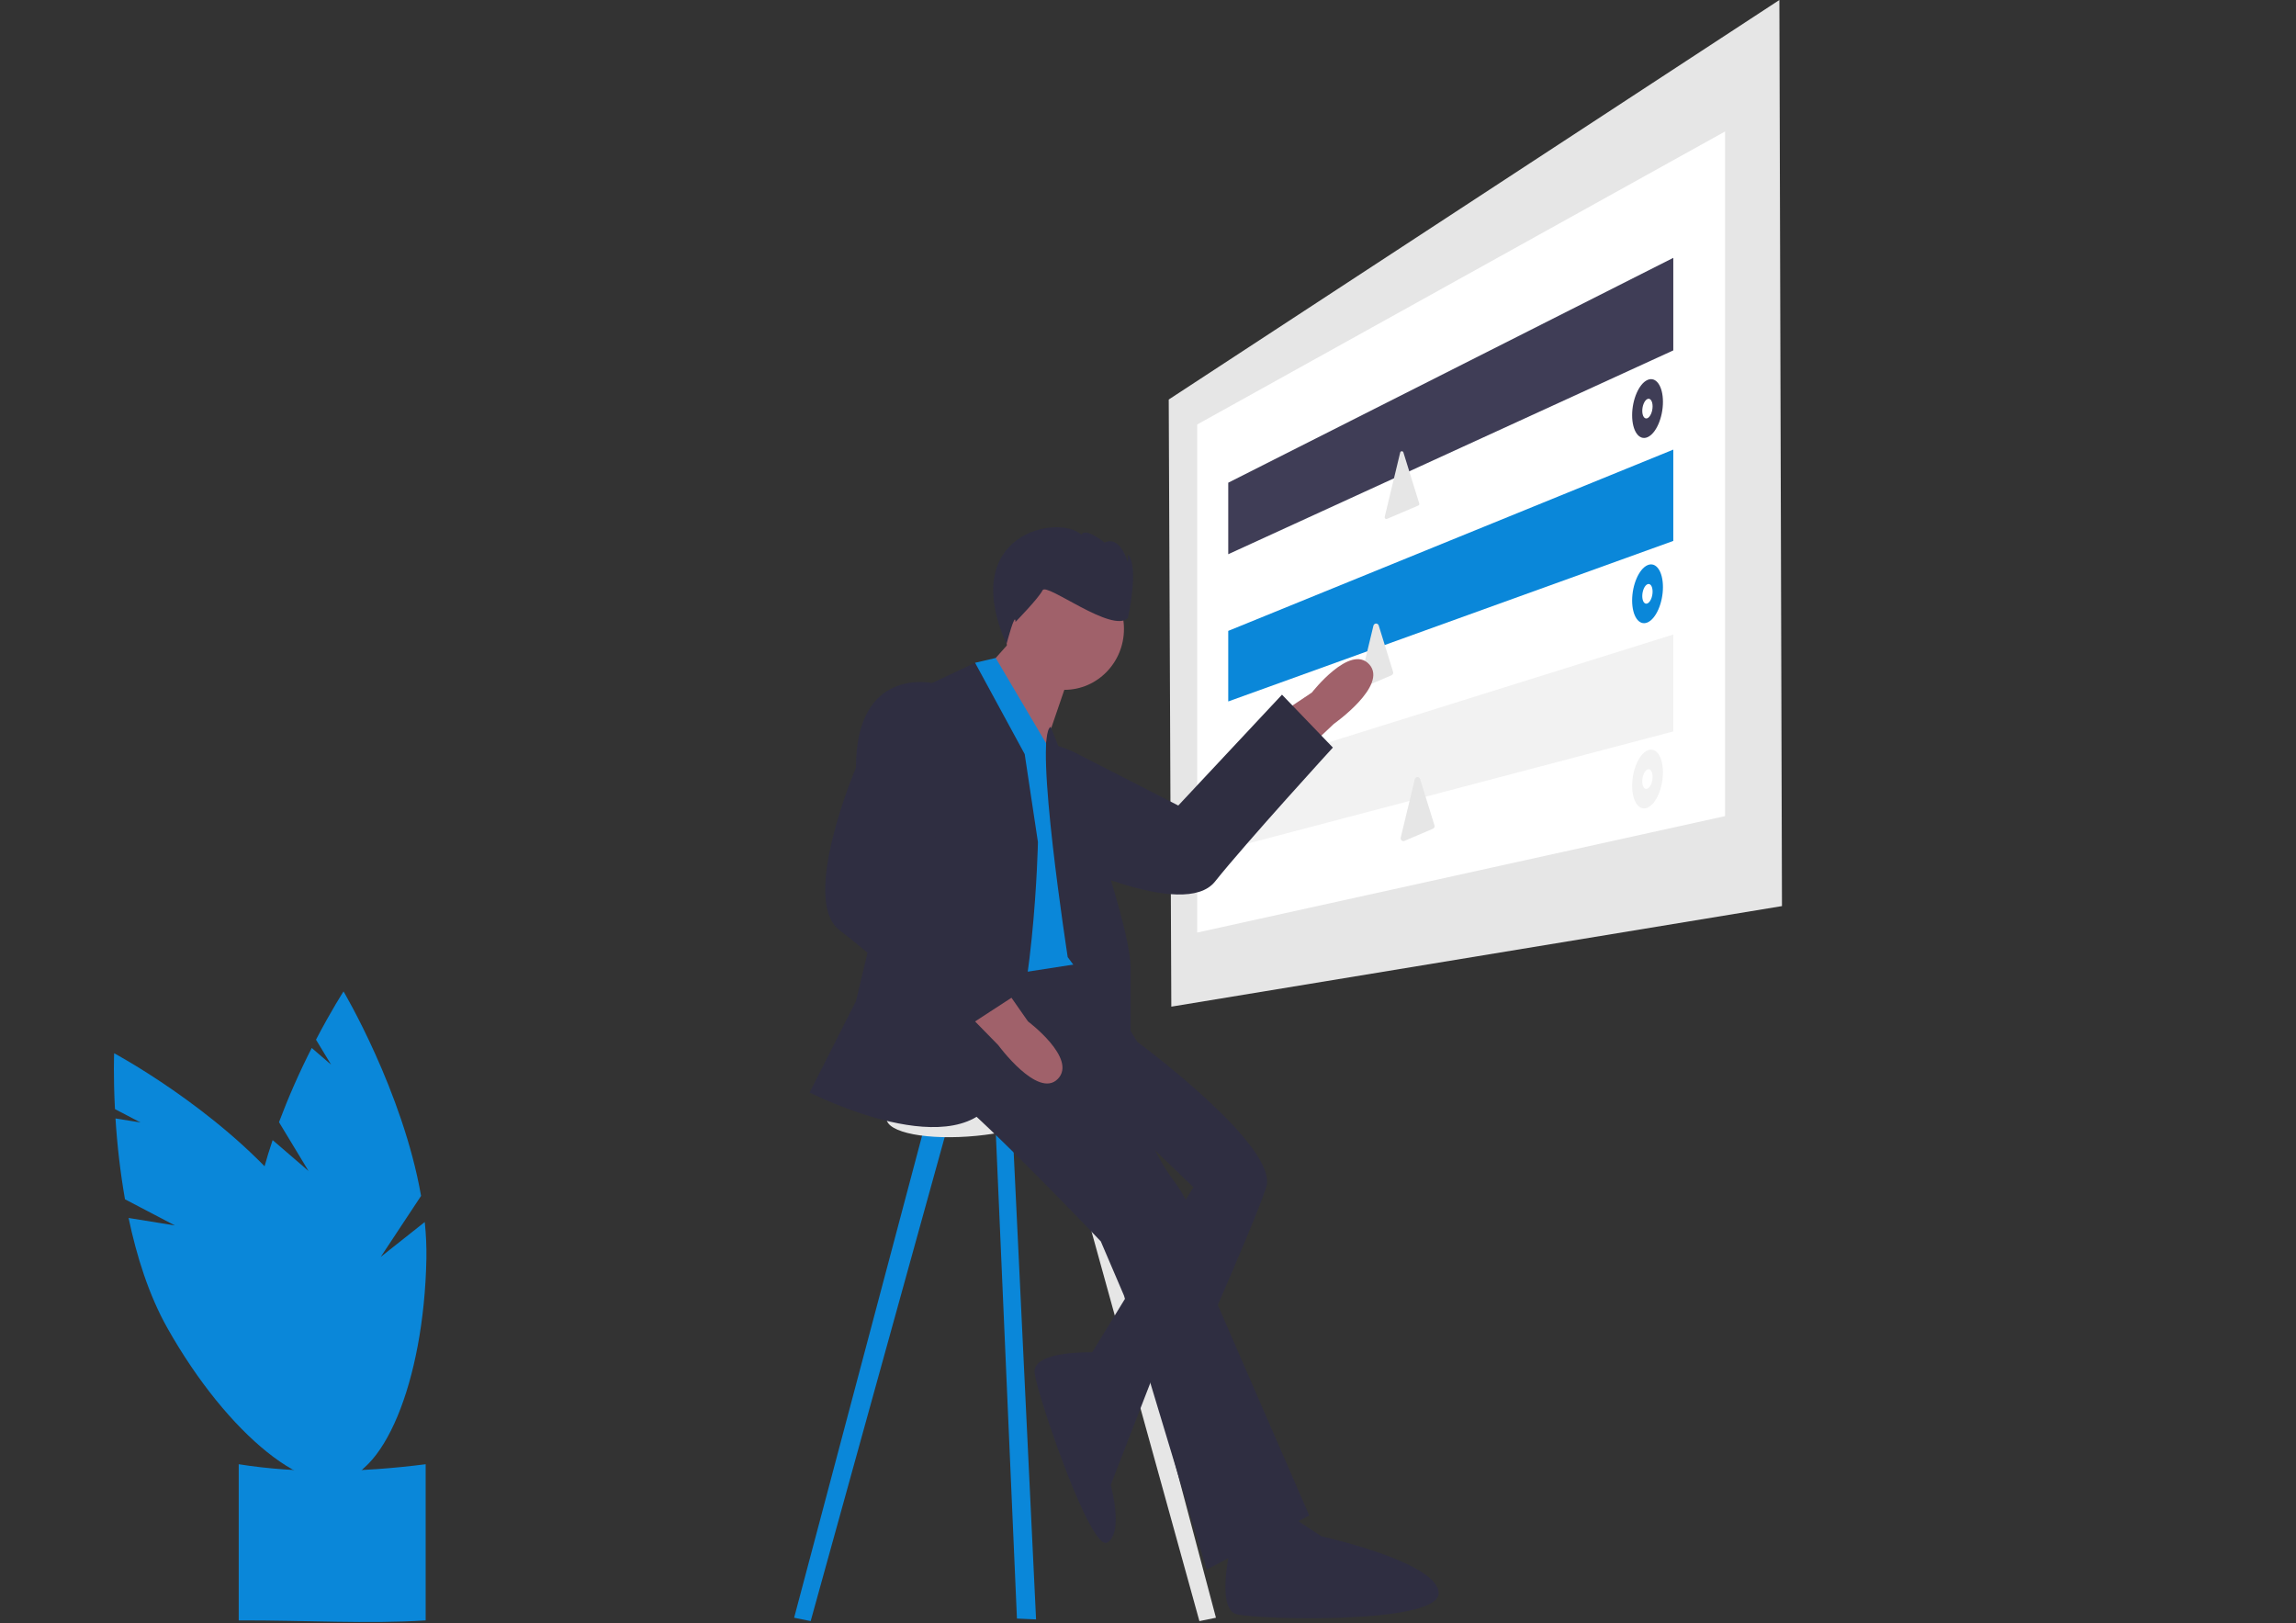 <svg width="778" height="550" viewBox="0 0 778 550" fill="none" xmlns="http://www.w3.org/2000/svg">
<rect x="0" y="0" width="778" height="550" fill="#333333" stroke="none"/>
<path d="M144.233 549.01C124.735 550.285 103.491 548.936 80.89 549.01V496.098C100.805 499.268 122.043 498.942 144.233 496.098V549.01Z" fill="#0A87D9"/>
<path d="M313.586 380.467L269.089 548.104L274.694 549.25L321.433 380.467H313.586Z" fill="#0A87D9"/>
<path d="M367.53 380.467L412.025 548.104L406.42 549.25L359.681 380.467H367.53Z" fill="#E6E6E6"/>
<path d="M337.129 377.028L344.591 548.384L351.071 548.679L342.735 374.734L337.129 377.028Z" fill="#0A87D9"/>
<path d="M417.262 522.652C417.262 522.652 411.708 545.014 418.997 546.907C426.287 548.8 487.448 550.401 487.487 539.832C487.525 529.262 447.792 520.531 447.792 520.531L433.113 510.9L417.262 522.652Z" fill="#2F2E41"/>
<path d="M104.542 396.738L94.537 380.207C97.77 371.62 101.473 363.226 105.63 355.066L112.199 360.718L107.076 352.254C112.314 342.216 116.405 335.908 116.405 335.908C116.405 335.908 136.457 369.705 142.681 405.179L129.018 425.847L143.925 414.033C144.367 418.16 144.554 422.311 144.486 426.461C143.662 468.306 129.63 501.953 113.143 501.614C96.657 501.275 83.96 467.078 84.783 425.233C85.038 412.26 88.176 398.747 92.382 386.274L104.542 396.738Z" fill="#0A87D9"/>
<path d="M59.27 415.192L42.349 406.329C40.776 397.27 39.703 388.127 39.137 378.944L47.617 380.311L38.953 375.773C38.363 364.411 38.676 356.848 38.676 356.848C38.676 356.848 72.926 375.181 96.186 402.26L94.937 427.174L101.727 409.181C104.191 412.48 106.449 415.935 108.489 419.524C128.936 455.78 133.932 492.001 119.648 500.424C105.363 508.848 77.207 486.285 56.76 450.029C50.421 438.789 46.276 425.563 43.571 412.662L59.27 415.192Z" fill="#0A87D9"/>
<path d="M603.82 306.994L396.902 341.063L396.025 135.365L602.943 0L603.82 306.994Z" fill="#E6E6E6"/>
<path d="M584.53 276.511L405.669 315.959V143.821L584.53 44.553V276.511Z" fill="white"/>
<path d="M566.996 118.718L416.191 187.775V163.545L566.996 87.365V118.718Z" fill="#3F3D56"/>
<path d="M566.996 183.27L416.191 237.66V213.753L566.996 152.333V183.27Z" fill="#0A87D9"/>
<path d="M474.454 153.316C474.484 153.193 474.551 153.084 474.647 153.005C474.743 152.926 474.861 152.88 474.984 152.876C475.108 152.872 475.229 152.909 475.329 152.982C475.43 153.055 475.504 153.159 475.542 153.279L477.983 161.148L480.908 170.575C480.951 170.713 480.942 170.862 480.882 170.993C480.823 171.124 480.718 171.228 480.587 171.283L474.934 173.692L469.966 175.809C469.87 175.85 469.764 175.863 469.661 175.846C469.557 175.83 469.46 175.784 469.381 175.714C469.302 175.645 469.243 175.554 469.211 175.452C469.179 175.35 469.175 175.241 469.2 175.137L471.917 163.851L474.454 153.316Z" fill="#E6E6E6"/>
<path d="M465.385 211.989C465.433 211.787 465.545 211.607 465.703 211.476C465.861 211.345 466.056 211.271 466.26 211.264C466.463 211.257 466.663 211.318 466.829 211.438C466.995 211.558 467.118 211.731 467.179 211.929L469.226 218.525L472.049 227.624C472.12 227.851 472.105 228.097 472.006 228.313C471.908 228.53 471.734 228.701 471.519 228.792L466.177 231.069L461.881 232.899C461.722 232.967 461.547 232.988 461.377 232.961C461.206 232.933 461.047 232.858 460.916 232.743C460.784 232.628 460.687 232.478 460.634 232.31C460.582 232.142 460.576 231.962 460.617 231.791L463.16 221.228L465.385 211.989Z" fill="#E6E6E6"/>
<path d="M566.996 247.822L416.191 287.545V262.166L566.996 214.982V247.822Z" fill="#F2F2F2"/>
<path d="M563.488 136.159C563.488 141.559 561.122 146.928 558.227 148.141C555.358 149.344 553.05 146.003 553.05 140.689C553.05 135.375 555.358 130.031 558.227 128.743C561.122 127.444 563.488 130.76 563.488 136.159Z" fill="#3F3D56"/>
<path d="M559.981 137.681C559.981 139.481 559.195 141.277 558.228 141.692C557.263 142.106 556.483 140.989 556.483 139.199C556.483 137.409 557.263 135.615 558.228 135.192C559.195 134.768 559.981 135.881 559.981 137.681Z" fill="white"/>
<path d="M563.488 198.918C563.488 204.318 561.122 209.686 558.227 210.9C555.358 212.102 553.05 208.762 553.05 203.448C553.05 198.133 555.358 192.79 558.227 191.502C561.122 190.203 563.488 193.518 563.488 198.918Z" fill="#0A87D9"/>
<path d="M559.981 200.44C559.981 202.24 559.195 204.036 558.228 204.451C557.263 204.865 556.483 203.748 556.483 201.958C556.483 200.168 557.263 198.374 558.228 197.951C559.195 197.526 559.981 198.64 559.981 200.44Z" fill="white"/>
<path d="M563.488 261.677C563.488 267.076 561.122 272.445 558.227 273.658C555.358 274.861 553.05 271.52 553.05 266.206C553.05 260.892 555.358 255.548 558.227 254.261C561.122 252.962 563.488 256.277 563.488 261.677Z" fill="#F2F2F2"/>
<path d="M559.981 263.198C559.981 264.998 559.195 266.795 558.228 267.21C557.263 267.623 556.483 266.506 556.483 264.716C556.483 262.926 557.263 261.132 558.228 260.709C559.195 260.285 559.981 261.399 559.981 263.198Z" fill="white"/>
<path d="M479.403 263.992C479.451 263.79 479.563 263.61 479.721 263.479C479.879 263.348 480.074 263.273 480.278 263.267C480.481 263.26 480.681 263.321 480.847 263.441C481.013 263.561 481.136 263.733 481.197 263.931L483.244 270.527L486.067 279.626C486.138 279.854 486.123 280.1 486.024 280.316C485.926 280.532 485.752 280.703 485.537 280.795L480.195 283.071L475.899 284.902C475.74 284.97 475.565 284.991 475.395 284.963C475.224 284.936 475.065 284.86 474.934 284.745C474.802 284.631 474.705 284.481 474.652 284.313C474.6 284.145 474.594 283.965 474.635 283.793L477.178 273.231L479.403 263.992Z" fill="#E6E6E6"/>
<path d="M443.809 252.96L451.967 245.266C451.967 245.266 470.433 232.259 463.983 225.109C457.533 217.959 444.532 234.633 444.532 234.633L436.464 240.036L443.809 252.96Z" fill="#A0616A"/>
<path d="M335.951 256.541L331.199 263.229C331.199 263.229 324.558 289.344 358.164 290.731C358.164 290.731 401.085 312.008 411.709 298.678C422.334 285.348 451.65 253.284 451.65 253.284L434.405 235.362L399.261 272.922L365.167 255.452C365.167 255.452 347.605 245.548 335.951 256.541Z" fill="#2F2E41"/>
<path d="M357.87 374.316C357.87 378.663 346.235 383.328 330.963 384.827C314.572 386.436 300.376 383.825 300.376 378.884C300.376 373.943 314.572 369.076 330.963 368.08C346.235 367.153 357.87 369.97 357.87 374.316Z" fill="#E6E6E6"/>
<path d="M374.127 344.927L385.338 352.952C385.338 352.952 433.547 388.491 429.062 402.248C424.578 416.006 399.913 471.034 399.913 471.034L368.521 460.716L404.397 402.248L385.338 383.906L375.248 358.684L374.127 344.927Z" fill="#2F2E41"/>
<path d="M330.403 324.291C330.403 324.291 307.98 359.831 321.433 370.149C334.887 380.466 373.006 420.592 373.006 420.592L380.854 438.934L408.882 531.795L443.637 513.452L412.245 441.227C412.245 441.227 408.882 414.859 397.671 399.956C386.459 385.052 381.975 363.27 381.975 363.27L385.338 352.952L365.264 320.107L330.403 324.291Z" fill="#2F2E41"/>
<path d="M391.373 464.465L371.222 458.194C371.222 458.194 349.462 457.277 350.583 465.302C351.704 473.327 369.642 526.063 375.248 522.624C380.854 519.185 376.369 503.135 376.369 503.135L391.373 464.465Z" fill="#2F2E41"/>
<path d="M346.659 212.515L335.448 225.125L353.385 254.932L361.234 232.004L346.659 212.515Z" fill="#A0616A"/>
<path d="M357.31 256.652L337.397 222.933L330.403 224.552V236.016L328.16 332.317L365.158 326.584C365.158 326.584 367.4 264.677 357.31 256.652Z" fill="#0A87D9"/>
<path d="M347.22 255.506L330.403 224.552L315.828 231.431L290.042 339.195L274.346 370.149C274.346 370.149 325.918 396.517 338.25 370.149C350.583 343.781 351.704 285.313 351.704 285.313L347.22 255.506Z" fill="#2F2E41"/>
<path d="M322.555 236.016L315.828 231.431C315.828 231.431 290.042 225.699 290.042 260.091C290.042 260.091 270.982 304.802 284.436 315.12C297.89 325.438 330.403 354.099 330.403 354.099L347.22 335.756L309.101 301.363L324.797 265.824C324.797 265.824 333.766 247.481 322.555 236.016Z" fill="#2F2E41"/>
<path d="M330.403 346.074L338.251 354.099C338.251 354.099 351.704 372.441 358.431 365.563C365.158 358.684 348.341 346.074 348.341 346.074L342.735 338.049L330.403 346.074Z" fill="#A0616A"/>
<path d="M356.01 246.248L375.248 294.484C375.248 294.484 383.096 318.559 383.096 327.731V352.952L361.794 324.291C361.794 324.291 350.226 249.601 356.01 246.248Z" fill="#2F2E41"/>
<path d="M360.673 233.723C371.819 233.723 380.854 224.485 380.854 213.088C380.854 201.691 371.819 192.452 360.673 192.452C349.528 192.452 340.493 201.691 340.493 213.088C340.493 224.485 349.528 233.723 360.673 233.723Z" fill="#A0616A"/>
<path d="M382.192 209.382C382.192 209.382 386.134 191.916 382.192 187.885V190.572C382.192 190.572 379.564 181.167 374.308 183.854C374.308 183.854 367.739 178.48 366.425 181.167C358.694 174.019 324.412 180.72 341.053 218.247C341.053 218.247 344.088 206.695 344.088 210.726C344.088 210.726 351.971 202.664 353.285 199.977C354.599 197.29 376.936 214.757 382.192 209.382Z" fill="#2F2E41"/>
</svg>
